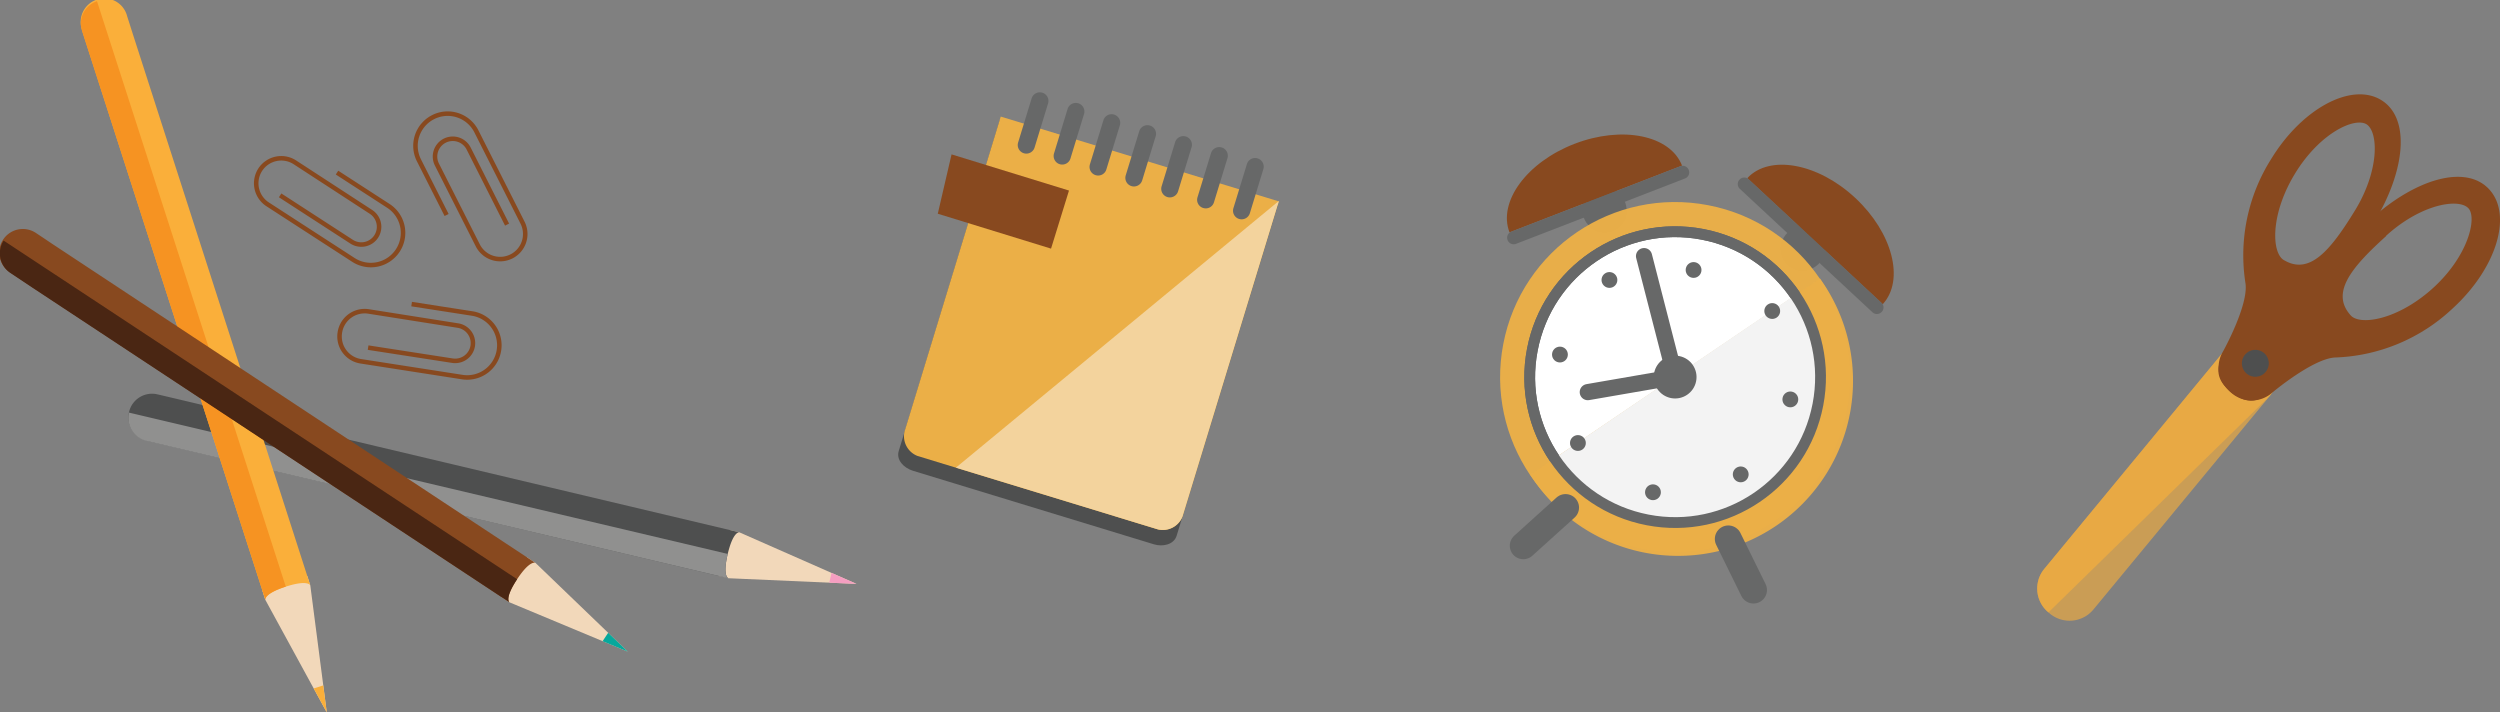 <svg id="Layer_1" data-name="Layer 1" xmlns="http://www.w3.org/2000/svg" viewBox="0 0 353.84 100.83"><rect x="0" y="0" width="353.84" height="100.83" fill="#808080" stroke="none"/><defs><style>.cls-1{fill:#fcb13a;opacity:0.6;}.cls-2{fill:#88491f;}.cls-3{fill:#4e4f4f;}.cls-4{fill:#676868;}.cls-5,.cls-8{fill:#ebaf47;}.cls-5,.cls-7{opacity:0.97;}.cls-6{fill:#fff;}.cls-10,.cls-11,.cls-12,.cls-6{stroke:#676868;}.cls-10,.cls-17,.cls-6{stroke-miterlimit:10;}.cls-10,.cls-6{stroke-width:1.53px;}.cls-9{fill:#f3f3f3;}.cls-10,.cls-11,.cls-12,.cls-17{fill:none;}.cls-11,.cls-12{stroke-linecap:round;stroke-linejoin:round;}.cls-11{stroke-width:2.29px;}.cls-12{stroke-width:3.82px;}.cls-13{fill:#f3d39d;}.cls-14{fill:#f2d8ba;}.cls-15{fill:#f59ec1;}.cls-16{fill:#90908f;}.cls-17{stroke:#88491f;stroke-width:0.64px;}.cls-18{fill:#faaf3a;}.cls-19{fill:#f69322;}.cls-20{fill:#07a89c;}.cls-21{fill:#4a2613;}</style></defs><title>rules_mobile</title><path class="cls-1" d="M428.2,489.83a4.38,4.38,0,0,1-6.17.59l-.2-.17a4.38,4.38,0,0,1-.59-6.17l24.93-30.2a4.38,4.38,0,0,1,6.17-.59l.21.17a4.38,4.38,0,0,1,.59,6.17Z" transform="translate(-131.9 -403.57)"/><path class="cls-1" d="M421.83,490.25a4.38,4.38,0,0,1-.59-6.17l24.93-30.2a4.38,4.38,0,0,1,6.17-.59l.21.17a4.38,4.38,0,0,1,.59,6.17Z" transform="translate(-131.9 -403.57)"/><path class="cls-2" d="M465.52,436.36l-17.88,16.27c-1.79,1.63-2.46,3.81-.83,5.6l.54.59a4.38,4.38,0,0,0,6.19.29s5.69-4.77,8.84-4.94a25.49,25.49,0,0,0,16.61-6.9c6.22-5.66,8.57-13.22,5.24-16.88s-10.54-1.45-16.77,4.22Zm4.09.59c.44-.4.89-.78,1.33-1.12,4.58-3.55,9.12-4.11,10.34-2.77s0,6.7-5,11.26c-4.52,4.11-9.32,5.17-11.18,4.25a1.67,1.67,0,0,1-.49-.36C461.76,445.05,464.6,441.51,469.61,437Z" transform="translate(-131.9 -403.57)"/><path class="cls-2" d="M467.94,435c4.38-7.19,5.19-14.68,1-17.26s-11.21,1.16-15.59,8.34a25.51,25.51,0,0,0-3.63,17.62c.43,3.12-3.18,9.61-3.18,9.61a4.38,4.38,0,0,0,1.46,6l.68.42c2.07,1.26,4.08.19,5.34-1.88l12.59-20.63Zm-12.83,5.36a1.64,1.64,0,0,1-.44-.42c-1.26-1.66-1.13-6.57,2.05-11.79,3.52-5.77,8.42-8,10.11-7,1.54.94,1.86,5.5-.76,10.68q-.38.75-.85,1.52C461.69,439.11,458.75,442.57,455.1,440.35Z" transform="translate(-131.9 -403.57)"/><circle class="cls-3" cx="451.11" cy="455" r="1.91" transform="translate(-318.85 109.76) rotate(-50.47)"/><circle class="cls-4" cx="358.98" cy="433.27" r="3.12" transform="translate(-266.24 300.31) rotate(-79.1)"/><circle class="cls-4" cx="387.07" cy="438.68" r="3.12" transform="translate(-248.82 332.2) rotate(-79.09)"/><circle class="cls-5" cx="368.99" cy="456.92" r="24.77" transform="translate(-281.36 329.3) rotate(-79.1)"/><circle class="cls-6" cx="368.99" cy="456.92" r="20.58" transform="translate(-281.36 329.31) rotate(-79.1)"/><g class="cls-7"><path class="cls-8" d="M389.5,443l-41,27.77a24.77,24.77,0,1,0,41-27.77Z" transform="translate(-131.9 -403.57)"/></g><path class="cls-9" d="M351.94,468.42A20.59,20.59,0,1,0,386,445.29S351.92,468.4,351.94,468.42Z" transform="translate(-131.9 -403.57)"/><circle class="cls-4" cx="368.99" cy="456.92" r="3.03" transform="translate(-281.36 329.3) rotate(-79.1)"/><circle class="cls-10" cx="368.99" cy="456.92" r="20.58" transform="translate(-281.36 329.31) rotate(-79.1)"/><path class="cls-2" d="M354.74,423.93c6.74-2.61,13.56-1.23,15.23,3.08l-24.42,9.45C343.88,432.14,348,426.53,354.74,423.93Z" transform="translate(-131.9 -403.57)"/><path class="cls-4" d="M345.28,437.55a.92.92,0,0,0,1.2.53l23.91-9.25a.92.92,0,0,0,.53-1.2h0a.92.92,0,0,0-1.2-.53l-23.91,9.25a.92.92,0,0,0-.53,1.2Z" transform="translate(-131.9 -403.57)"/><path class="cls-2" d="M394.48,431.58c-5.29-4.93-12.14-6.18-15.28-2.79l19.17,17.84C401.51,443.23,399.77,436.5,394.48,431.58Z" transform="translate(-131.9 -403.57)"/><path class="cls-4" d="M398.2,447.74a.92.92,0,0,1-1.31,0l-18.76-17.46a.92.92,0,0,1,0-1.31h0a.92.92,0,0,1,1.31,0l18.77,17.46a.92.92,0,0,1,0,1.31Z" transform="translate(-131.9 -403.57)"/><circle class="cls-4" cx="372.13" cy="440.63" r="1.12" transform="matrix(0.19, -0.98, 0.98, 0.19, -262.82, 319.18)"/><circle class="cls-4" cx="359.69" cy="443.19" r="1.12" transform="translate(-318.55 -125.61) rotate(-34.11)"/><circle class="cls-4" cx="352.7" cy="453.79" r="1.12" transform="translate(-291.6 310.53) rotate(-79.08)"/><circle class="cls-4" cx="355.25" cy="466.22" r="1.12" transform="translate(-332.12 -124.48) rotate(-34.07)"/><circle class="cls-4" cx="365.85" cy="473.21" r="1.12" transform="translate(-299.9 339.44) rotate(-79.1)"/><circle class="cls-4" cx="378.29" cy="470.66" r="1.12" transform="translate(-330.68 -110.71) rotate(-34.08)"/><circle class="cls-4" cx="385.28" cy="460.06" r="1.12" transform="translate(-271.37 347.59) rotate(-79.07)"/><circle class="cls-4" cx="382.73" cy="447.62" r="1.12" transform="translate(-316.96 -112.36) rotate(-34.07)"/><polyline class="cls-11" points="232.69 36.25 237.09 53.36 224.73 55.5"/><line class="cls-12" x1="221.58" y1="71.84" x2="215.6" y2="77.24"/><line class="cls-12" x1="244.62" y1="76.28" x2="248.18" y2="83.51"/><path class="cls-3" d="M298.44,479.39c-.39,1.28-2,1.61-3.25,1.21L261.11,470.2c-1.28-.39-2.41-1.54-2-2.82l14.29-46.78,39.35,12Z" transform="translate(-131.9 -403.57)"/><path class="cls-8" d="M299.27,476.67a3,3,0,0,1-3.44,1.84L261.75,468.1a3,3,0,0,1-1.83-3.45l13.62-44.58,39.35,12Z" transform="translate(-131.9 -403.57)"/><path class="cls-13" d="M299.27,476.67a3,3,0,0,1-3.44,1.84l-28.64-8.75L312.92,432Z" transform="translate(-131.9 -403.57)"/><path class="cls-4" d="M278.33,424.45a1.22,1.22,0,0,1-1.52.81h0a1.22,1.22,0,0,1-.81-1.52l1.91-6.24a1.22,1.22,0,0,1,1.52-.81h0a1.22,1.22,0,0,1,.81,1.52Z" transform="translate(-131.9 -403.57)"/><path class="cls-4" d="M283.41,426a1.22,1.22,0,0,1-1.52.81h0a1.22,1.22,0,0,1-.81-1.52L283,419a1.22,1.22,0,0,1,1.52-.81h0a1.22,1.22,0,0,1,.81,1.52Z" transform="translate(-131.9 -403.57)"/><path class="cls-4" d="M288.49,427.55a1.21,1.21,0,0,1-1.52.81h0a1.22,1.22,0,0,1-.81-1.52l1.91-6.24a1.21,1.21,0,0,1,1.52-.81h0a1.22,1.22,0,0,1,.81,1.52Z" transform="translate(-131.9 -403.57)"/><path class="cls-4" d="M293.56,429.1a1.22,1.22,0,0,1-1.52.81h0a1.22,1.22,0,0,1-.81-1.52l1.91-6.24a1.22,1.22,0,0,1,1.52-.81h0a1.22,1.22,0,0,1,.81,1.52Z" transform="translate(-131.9 -403.57)"/><path class="cls-4" d="M298.64,430.65a1.22,1.22,0,0,1-1.52.81h0a1.22,1.22,0,0,1-.81-1.52l1.91-6.24a1.22,1.22,0,0,1,1.52-.81h0a1.22,1.22,0,0,1,.81,1.52Z" transform="translate(-131.9 -403.57)"/><path class="cls-4" d="M303.72,432.2a1.21,1.21,0,0,1-1.52.81h0a1.21,1.21,0,0,1-.81-1.52l1.91-6.24a1.22,1.22,0,0,1,1.52-.81h0a1.22,1.22,0,0,1,.81,1.52Z" transform="translate(-131.9 -403.57)"/><path class="cls-4" d="M308.8,433.75a1.22,1.22,0,0,1-1.52.81h0a1.22,1.22,0,0,1-.81-1.52l1.91-6.24a1.21,1.21,0,0,1,1.52-.81h0a1.22,1.22,0,0,1,.81,1.52Z" transform="translate(-131.9 -403.57)"/><polygon class="cls-2" points="148.76 35.19 132.73 30.25 134.68 21.85 151.3 26.97 148.76 35.19"/><polygon class="cls-14" points="101.74 81.52 103.1 81.84 121.22 82.64 104.64 75.34 103.27 75.02 101.74 81.52"/><polygon class="cls-15" points="117.37 82.47 121.22 82.64 117.69 81.09 117.37 82.47"/><path class="cls-3" d="M152.66,465.93l3.47.82h0L235,485.41s-.87-.21-.1-3.44,1.64-3.06,1.64-3.06L156.8,460h0l-1.74-.41h0l-.86-.2a3.34,3.34,0,1,0-1.54,6.5Z" transform="translate(-131.9 -403.57)"/><path class="cls-16" d="M235,485.41s-.87-.2-.1-3.44v0l-84.74-20a3.34,3.34,0,0,0,2.49,4l3.47.82h0Z" transform="translate(-131.9 -403.57)"/><path class="cls-17" d="M190.16,446.61l8.56,1.33a4.55,4.55,0,0,1,3.8,5.2h0a4.55,4.55,0,0,1-5.2,3.8L183,454.71a3.55,3.55,0,0,1-3-4.06h0a3.55,3.55,0,0,1,4.06-3l12.65,2a2.52,2.52,0,0,1,2.1,2.87h0a2.52,2.52,0,0,1-2.87,2.1L184,452.77" transform="translate(-131.9 -403.57)"/><path class="cls-17" d="M195.11,434l-3.91-7.73a4.55,4.55,0,0,1,2-6.12h0a4.55,4.55,0,0,1,6.12,2l6.54,12.94a3.55,3.55,0,0,1-1.57,4.77h0a3.55,3.55,0,0,1-4.77-1.57l-5.78-11.43a2.52,2.52,0,0,1,1.11-3.38h0a2.52,2.52,0,0,1,3.38,1.11l5.44,10.77" transform="translate(-131.9 -403.57)"/><path class="cls-17" d="M179.6,428l7.27,4.71a4.55,4.55,0,0,1,1.34,6.3h0a4.55,4.55,0,0,1-6.3,1.34l-12.16-7.88a3.55,3.55,0,0,1-1-4.91h0a3.55,3.55,0,0,1,4.91-1l10.75,7a2.52,2.52,0,0,1,.74,3.48h0a2.52,2.52,0,0,1-3.48.74l-10.12-6.56" transform="translate(-131.9 -403.57)"/><polygon class="cls-14" points="37.13 83.57 37.56 84.91 46.25 100.83 43.92 82.86 43.49 81.53 37.13 83.57"/><polygon class="cls-18" points="44.4 97.44 46.25 100.83 45.75 97.01 44.4 97.44"/><path class="cls-18" d="M143.53,407.93l1.09,3.39h0l24.84,77.15s-.27-.85,2.89-1.87,3.47-.18,3.47-.18l-25.11-78h0l-.54-1.7h0l-.27-.84a3.34,3.34,0,1,0-6.36,2Z" transform="translate(-131.9 -403.57)"/><path class="cls-19" d="M169.46,488.47s-.28-.85,2.89-1.87h0l-26.72-82.86a3.34,3.34,0,0,0-2.13,4.19l1.09,3.39h0Z" transform="translate(-131.9 -403.57)"/><polygon class="cls-14" points="70.94 84.47 72.11 85.25 88.85 92.23 75.79 79.67 74.62 78.9 70.94 84.47"/><polygon class="cls-20" points="85.29 90.75 88.85 92.23 86.08 89.56 85.29 90.75"/><path class="cls-2" d="M133.4,442.19l3,2h0L204,488.81s-.74-.49,1.09-3.26,2.59-2.31,2.59-2.31l-68.38-45.15h0l-1.49-1h0l-.74-.49a3.34,3.34,0,1,0-3.68,5.57Z" transform="translate(-131.9 -403.57)"/><path class="cls-21" d="M204,488.81s-.75-.49,1.09-3.26l0,0-72.68-47.93a3.34,3.34,0,0,0,1,4.61l3,2h0Z" transform="translate(-131.9 -403.57)"/></svg>